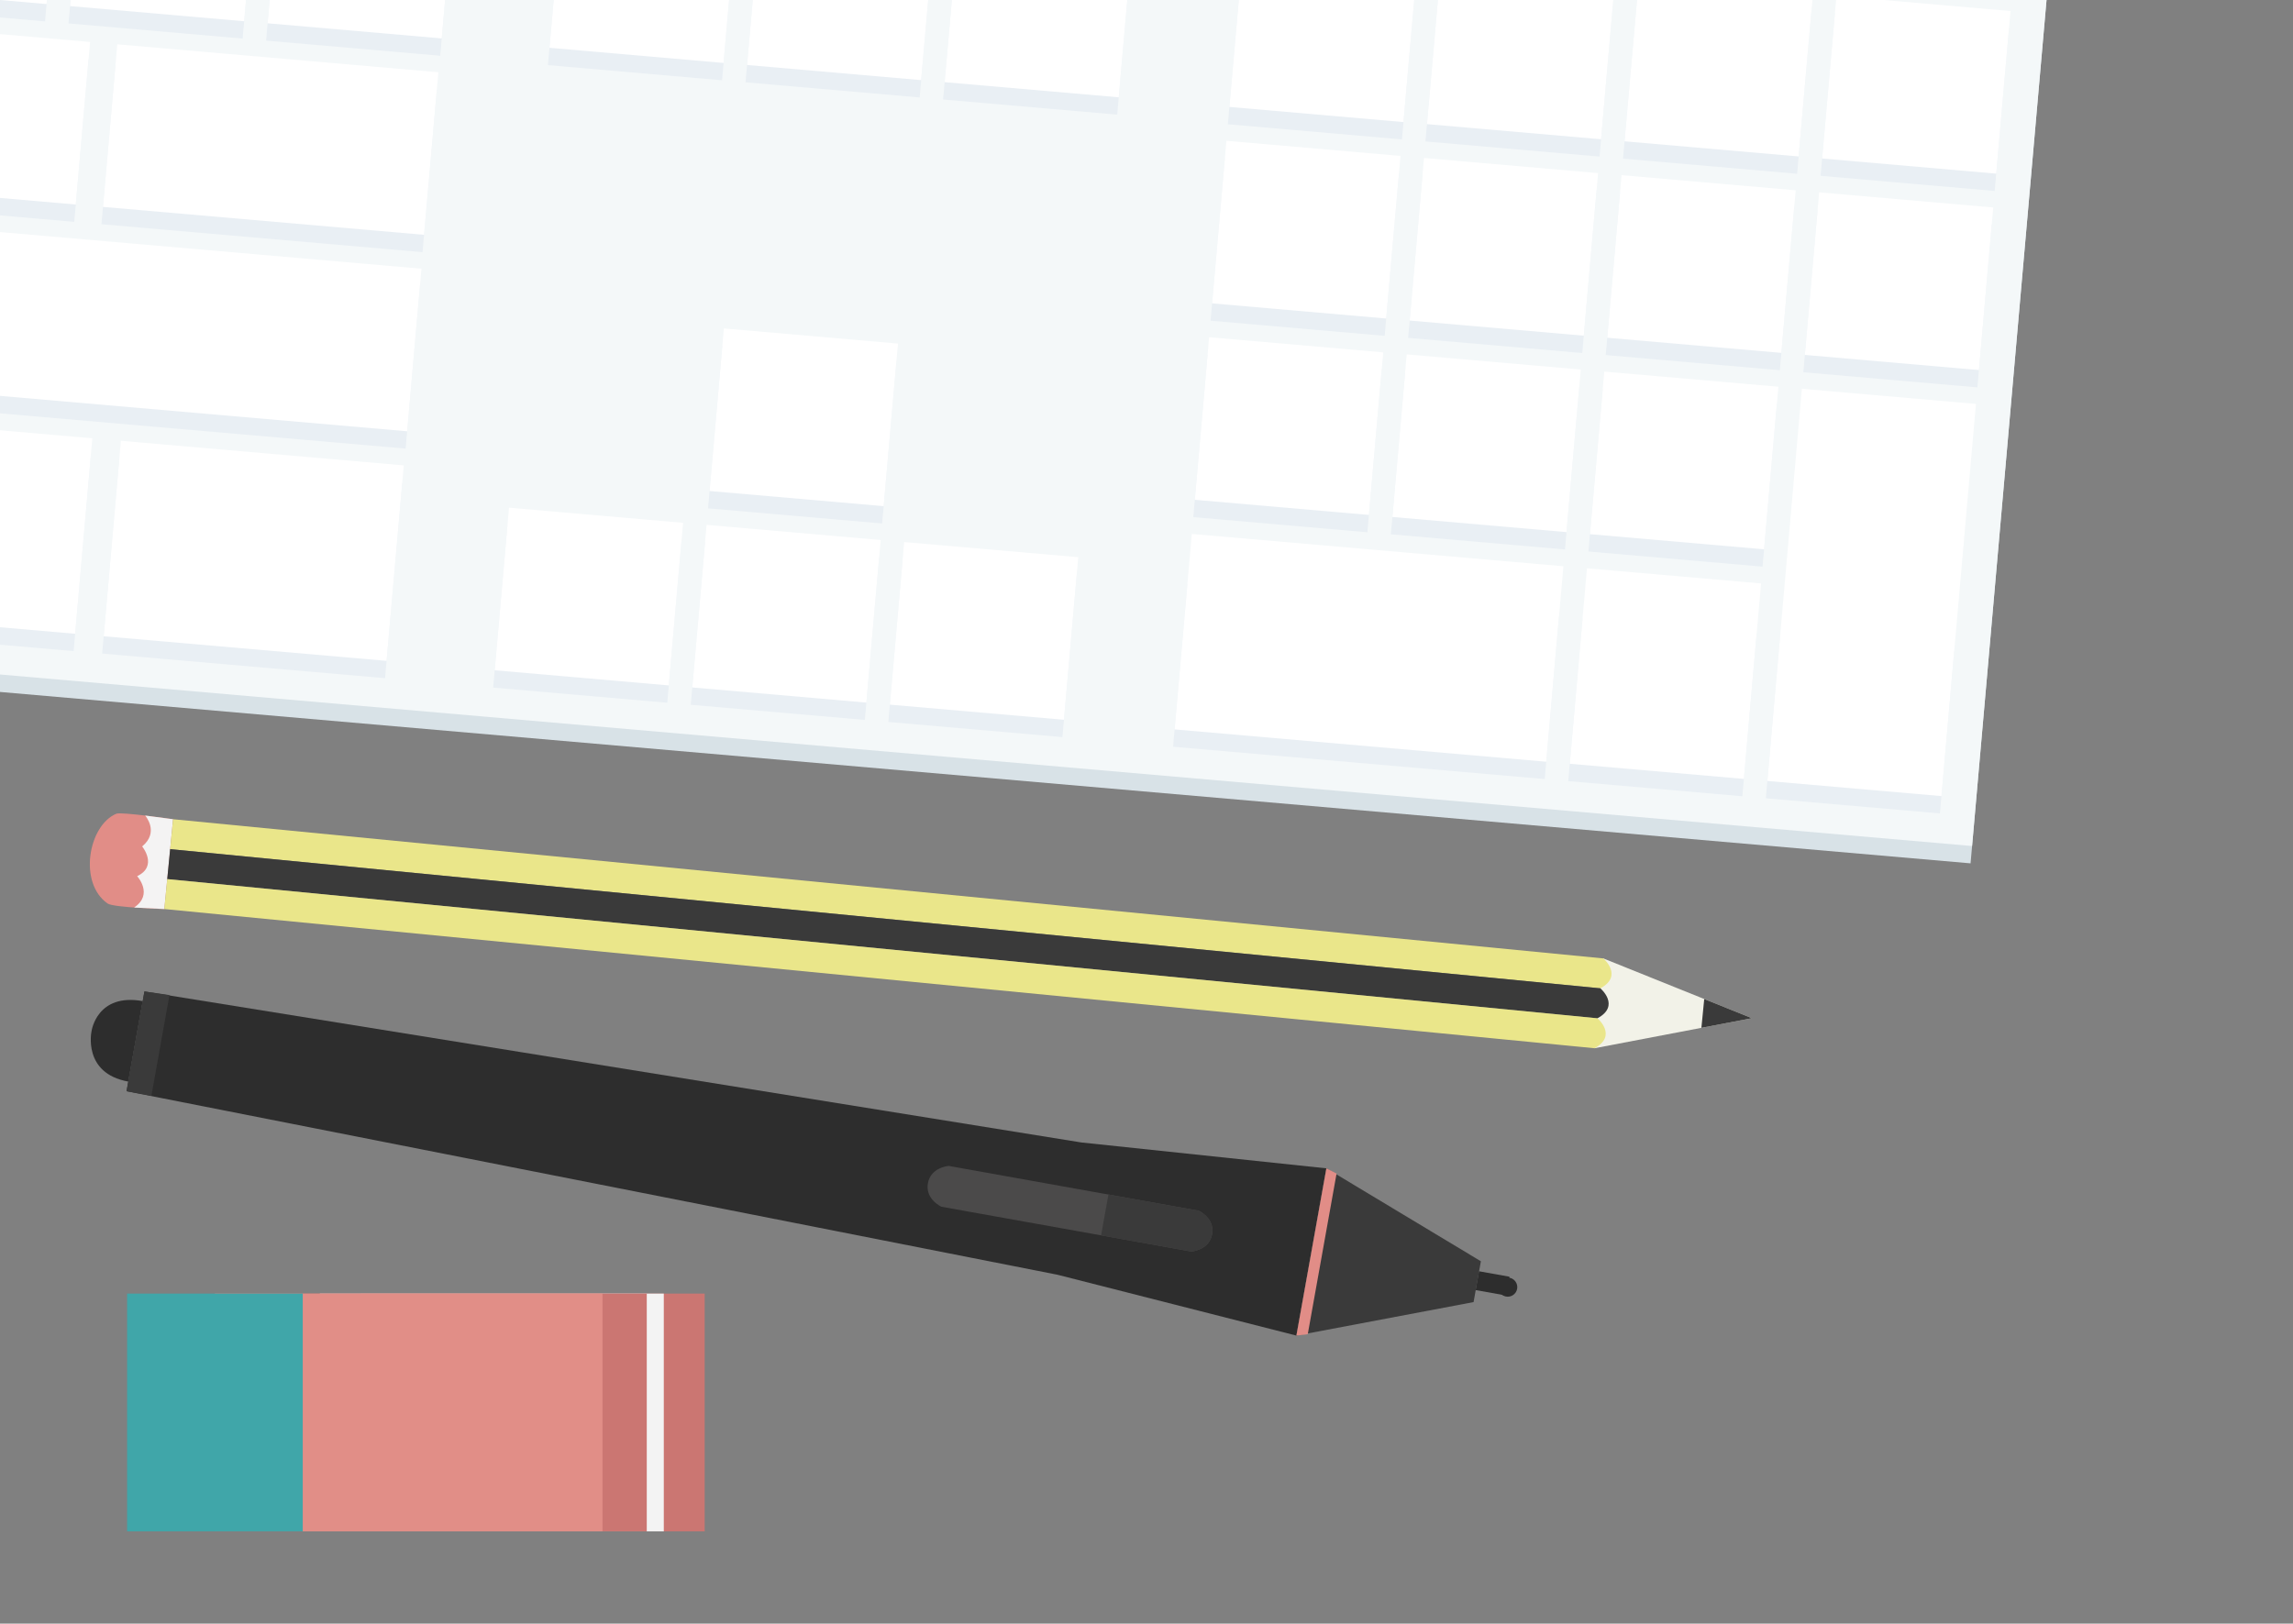 <?xml version="1.0" encoding="utf-8"?>
<!-- Generator: Adobe Illustrator 16.0.4, SVG Export Plug-In . SVG Version: 6.00 Build 0)  -->
<!DOCTYPE svg PUBLIC "-//W3C//DTD SVG 1.1//EN" "http://www.w3.org/Graphics/SVG/1.1/DTD/svg11.dtd">
<svg version="1.1" id="Capa_1" xmlns="http://www.w3.org/2000/svg" xmlns:xlink="http://www.w3.org/1999/xlink" x="0px" y="0px"
	 width="500px" height="354.121px" viewBox="0 0 500 354.121" enable-background="new 0 0 500 354.121" xml:space="preserve">
<rect x="0" y="0" width="500" height="354.121" fill="#808080" stroke="none"/>
<g id="Lápiz_1_">
	<path fill="#E18D87" d="M37.739,178.676c0,0-11.312-1.642-12.363-1.203c-6.118,2.547-8.337,15.117-1.907,19.589
		c1.271,0.886,12.365,1.205,12.365,1.205L37.739,178.676z"/>
	<polygon fill="#F2F2E8" points="349.608,209.033 382.01,222.072 347.7,228.623 	"/>
	<polygon fill="#3A3A3A" points="371.614,217.888 371,224.175 382.01,222.072 	"/>
	<path fill="#F4F3F3" d="M31.651,177.874c0,0,3.178,3.585-0.654,6.735c0,0,3.521,4.281-1.089,6.486c0,0,3.643,3.961-0.665,6.838
		l6.591,0.332l1.905-19.591L31.651,177.874z"/>
	<path fill="#EAE68A" d="M349.608,209.033L37.739,178.676l-0.636,6.527l311.869,30.356
		C354.061,212.805,349.608,209.033,349.608,209.033z"/>
	<path fill="#3A3A3A" d="M348.972,215.559L37.103,185.203l-0.635,6.532l311.869,30.356
		C353.424,219.336,348.972,215.559,348.972,215.559z"/>
	<path fill="#EAE68A" d="M348.337,222.094L36.468,191.735l-0.636,6.53L347.7,228.623
		C352.789,225.866,348.337,222.094,348.337,222.094z"/>
</g>
<g id="Pen_3_">
	<polygon fill="#3A3A3A" points="285.101,277.813 282.686,291.294 321.321,283.99 322.916,275.087 289.223,254.818 	"/>
	<polygon fill="#2D2D2D" points="235.776,249.172 31.496,216.239 29.12,229.497 27.597,237.995 230.604,278.029 282.686,291.294 
		285.101,277.813 289.223,254.818 	"/>
	
		<rect x="322.076" y="278.052" transform="matrix(0.984 0.176 -0.176 0.984 54.525 -53.021)" fill="#2D2D2D" width="6.753" height="4.169"/>
	<path fill="#2D2D2D" d="M19.961,224.908c0,0-2.024,9.188,8.012,10.987l1.147-6.398l2-11.156
		C21.082,216.541,19.961,224.908,19.961,224.908z"/>
	<polygon fill="#3A3A3A" points="27.597,237.995 33.012,239.002 36.951,217.027 31.496,216.239 	"/>
	<path fill="#4B4A4A" d="M202.337,258.071c-0.628,3.512,2.953,5.124,2.953,5.124l54.475,9.763c0,0,3.917-0.267,4.546-3.778
		c0.63-3.518-2.951-5.125-2.951-5.125l-54.474-9.764C206.886,254.291,202.966,254.555,202.337,258.071z"/>
	<g>
		<g>
			<defs>
				
					<rect id="SVGID_1_" x="248.21" y="253.686" transform="matrix(0.176 -0.984 0.984 0.176 -53.54 470.87)" width="12.853" height="27.493"/>
			</defs>
			<clipPath id="SVGID_2_">
				<use xlink:href="#SVGID_1_"  overflow="visible"/>
			</clipPath>
			<path clip-path="url(#SVGID_2_)" fill="#3A3A3A" d="M202.337,258.071c-0.628,3.512,2.953,5.124,2.953,5.124l54.475,9.763
				c0,0,3.917-0.267,4.546-3.778c0.63-3.518-2.951-5.125-2.951-5.125l-54.474-9.764
				C206.886,254.291,202.966,254.555,202.337,258.071z"/>
		</g>
	</g>
	<polygon fill="#E18D87" points="282.686,291.294 285.163,291 291.445,255.952 289.223,254.818 	"/>
	<circle fill="#2D2D2D" cx="328.768" cy="280.728" r="2.085"/>
</g>
<rect x="78.641" y="282.136" fill="#CB7672" width="75.018" height="51.857"/>
<rect x="69.729" y="282.136" fill="#F3F3F3" width="75.017" height="51.857"/>
<rect x="66.015" y="282.136" fill="#CB7672" width="75.016" height="51.857"/>
<rect x="46.865" y="282.136" fill="#E18E87" width="84.513" height="51.857"/>
<rect x="27.715" y="282.136" fill="#40A6A9" width="38.3" height="51.857"/>
<g>
	<defs>
		<rect id="SVGID_3_" x="0" y="0" width="500" height="354.121"/>
	</defs>
	<clipPath id="SVGID_4_">
		<use xlink:href="#SVGID_3_"  overflow="visible"/>
	</clipPath>
	<polygon clip-path="url(#SVGID_4_)" fill="#D8E2E7" points="452.323,-68.955 -54.892,-113.083 -77.526,144.171 429.691,188.299 	
		"/>
	<polygon clip-path="url(#SVGID_4_)" fill="#F4F8F9" points="452.657,-72.734 -54.561,-116.863 -77.194,140.391 430.023,184.519 	
		"/>
	<polygon clip-path="url(#SVGID_4_)" fill="#E9EFF4" points="-10.388,89.246 -48.354,85.943 -45.235,50.485 -7.27,53.788 	"/>
	<polygon clip-path="url(#SVGID_4_)" fill="#FFFFFF" points="-10.055,85.466 -48.021,82.163 -44.902,46.705 -6.936,50.009 	"/>
	<polygon clip-path="url(#SVGID_4_)" fill="#E9EFF4" points="145.501,153.27 107.537,149.966 110.657,114.508 148.621,117.812 	"/>
	<polygon clip-path="url(#SVGID_4_)" fill="#FFFFFF" points="145.836,149.49 107.87,146.187 110.988,110.728 148.954,114.031 	"/>
	<polygon clip-path="url(#SVGID_4_)" fill="#E9EFF4" points="188.586,157.016 150.621,153.714 153.74,118.257 191.704,121.56 	"/>
	<polygon clip-path="url(#SVGID_4_)" fill="#FFFFFF" points="188.919,153.237 150.954,149.933 154.074,114.476 192.038,117.778 	"/>
	<polygon clip-path="url(#SVGID_4_)" fill="#E9EFF4" points="231.669,160.765 193.704,157.463 196.823,122.005 234.789,125.309 	"/>
	<polygon clip-path="url(#SVGID_4_)" fill="#FFFFFF" points="232.002,156.984 194.036,153.683 197.156,118.224 235.121,121.525 	"/>
	<polygon clip-path="url(#SVGID_4_)" fill="#E9EFF4" points="192.355,114.176 154.389,110.873 157.51,75.413 195.475,78.716 	"/>
	<polygon clip-path="url(#SVGID_4_)" fill="#FFFFFF" points="192.688,110.395 154.723,107.091 157.844,71.633 195.808,74.936 	"/>
	<polygon clip-path="url(#SVGID_4_)" fill="#E9EFF4" points="16.19,48.386 -21.776,45.083 -18.656,9.626 19.309,12.929 	"/>
	<polygon clip-path="url(#SVGID_4_)" fill="#FFFFFF" points="16.523,44.607 -21.443,41.304 -18.322,5.847 19.641,9.149 	"/>
	<polygon clip-path="url(#SVGID_4_)" fill="#E9EFF4" points="9.822,4.664 -28.144,1.36 -25.023,-34.097 12.941,-30.794 	"/>
	<polygon clip-path="url(#SVGID_4_)" fill="#FFFFFF" points="10.154,0.883 -27.81,-2.42 -24.691,-37.878 13.275,-34.575 	"/>
	<polygon clip-path="url(#SVGID_4_)" fill="#E9EFF4" points="52.906,8.413 14.941,5.11 18.061,-30.348 56.027,-27.045 	"/>
	<polygon clip-path="url(#SVGID_4_)" fill="#FFFFFF" points="53.238,4.632 15.274,1.329 18.393,-34.129 56.358,-30.826 	"/>
	<polygon clip-path="url(#SVGID_4_)" fill="#E9EFF4" points="-7.058,-39.975 -45.025,-43.278 -41.905,-78.736 -3.938,-75.433 	"/>
	<polygon clip-path="url(#SVGID_4_)" fill="#FFFFFF" points="-6.726,-43.756 -44.692,-47.059 -41.573,-82.516 -3.607,-79.213 	"/>
	<polygon clip-path="url(#SVGID_4_)" fill="#E9EFF4" points="36.024,-36.229 -1.941,-39.531 1.179,-74.989 39.144,-71.686 	"/>
	<polygon clip-path="url(#SVGID_4_)" fill="#FFFFFF" points="36.356,-40.007 -1.609,-43.311 1.51,-78.769 39.476,-75.466 	"/>
	<polygon clip-path="url(#SVGID_4_)" fill="#E9EFF4" points="103.542,-73.702 65.577,-77.004 67.475,-98.563 105.44,-95.26 	"/>
	<polygon clip-path="url(#SVGID_4_)" fill="#FFFFFF" points="103.876,-77.482 65.911,-80.784 67.678,-100.863 105.644,-97.559 	"/>
	<polygon clip-path="url(#SVGID_4_)" fill="#E9EFF4" points="60.46,-77.449 22.495,-80.752 24.391,-102.31 62.357,-99.007 	"/>
	<polygon clip-path="url(#SVGID_4_)" fill="#FFFFFF" points="60.793,-81.229 22.827,-84.531 24.594,-104.61 62.56,-101.307 	"/>
	<polygon clip-path="url(#SVGID_4_)" fill="#E9EFF4" points="17.376,-81.198 -20.59,-84.501 -18.693,-106.059 19.273,-102.756 	"/>
	<polygon clip-path="url(#SVGID_4_)" fill="#FFFFFF" points="17.709,-84.978 -20.256,-88.281 -18.49,-108.36 19.476,-105.057 	"/>
	<polygon clip-path="url(#SVGID_4_)" fill="#E9EFF4" points="251.153,-60.673 213.186,-63.976 215.083,-85.533 253.049,-82.231 	"/>
	<polygon clip-path="url(#SVGID_4_)" fill="#FFFFFF" points="251.485,-64.453 213.518,-67.755 215.286,-87.834 253.251,-84.531 	"/>
	<polygon clip-path="url(#SVGID_4_)" fill="#E9EFF4" points="208.069,-64.421 170.103,-67.724 172.001,-89.283 209.966,-85.979 	"/>
	<polygon clip-path="url(#SVGID_4_)" fill="#FFFFFF" points="208.401,-68.201 170.436,-71.504 172.203,-91.582 210.168,-88.279 	"/>
	<polygon clip-path="url(#SVGID_4_)" fill="#E9EFF4" points="164.983,-68.169 127.019,-71.472 128.916,-93.03 166.882,-89.726 	"/>
	<polygon clip-path="url(#SVGID_4_)" fill="#FFFFFF" points="165.318,-71.948 127.353,-75.251 129.119,-95.33 167.084,-92.027 	"/>
	<polygon clip-path="url(#SVGID_4_)" fill="#E9EFF4" points="399.411,-47.774 361.444,-51.078 363.342,-72.635 401.307,-69.334 	"/>
	<polygon clip-path="url(#SVGID_4_)" fill="#FFFFFF" points="399.743,-51.554 361.779,-54.857 363.544,-74.935 401.509,-71.633 	"/>
	<polygon clip-path="url(#SVGID_4_)" fill="#E9EFF4" points="442.494,-44.027 404.53,-47.329 406.426,-68.887 444.391,-65.584 	"/>
	<polygon clip-path="url(#SVGID_4_)" fill="#FFFFFF" points="442.827,-47.806 404.861,-51.11 406.628,-71.187 444.593,-67.885 	"/>
	<polygon clip-path="url(#SVGID_4_)" fill="#E9EFF4" points="356.326,-51.523 318.363,-54.825 320.259,-76.385 358.224,-73.081 	"/>
	<polygon clip-path="url(#SVGID_4_)" fill="#FFFFFF" points="356.66,-55.303 318.695,-58.606 320.461,-78.684 358.426,-75.381 	"/>
	<polygon clip-path="url(#SVGID_4_)" fill="#E9EFF4" points="313.244,-55.27 275.278,-58.573 277.175,-80.132 315.139,-76.829 	"/>
	<polygon clip-path="url(#SVGID_4_)" fill="#FFFFFF" points="313.575,-59.05 275.61,-62.353 277.375,-82.432 315.342,-79.129 	"/>
	<polygon clip-path="url(#SVGID_4_)" fill="#E9EFF4" points="99.759,-30.683 41.142,-35.781 44.264,-71.239 102.878,-66.14 	"/>
	<polygon clip-path="url(#SVGID_4_)" fill="#FFFFFF" points="100.091,-34.463 41.476,-39.562 44.594,-75.019 103.211,-69.92 	"/>
	<polygon clip-path="url(#SVGID_4_)" fill="#E9EFF4" points="95.989,12.16 58.024,8.857 61.143,-26.6 99.108,-23.298 	"/>
	<polygon clip-path="url(#SVGID_4_)" fill="#FFFFFF" points="96.323,8.38 58.355,5.077 61.477,-30.382 99.442,-27.078 	"/>
	<polygon clip-path="url(#SVGID_4_)" fill="#E9EFF4" points="157.447,17.507 119.48,14.204 122.6,-21.253 160.565,-17.95 	"/>
	<polygon clip-path="url(#SVGID_4_)" fill="#FFFFFF" points="157.779,13.727 119.814,10.424 122.934,-25.034 160.899,-21.731 	"/>
	<polygon clip-path="url(#SVGID_4_)" fill="#E9EFF4" points="200.531,21.254 162.566,17.951 165.685,-17.506 203.651,-14.202 	"/>
	<polygon clip-path="url(#SVGID_4_)" fill="#FFFFFF" points="200.863,17.474 162.898,14.171 166.017,-21.287 203.983,-17.985 	"/>
	<polygon clip-path="url(#SVGID_4_)" fill="#E9EFF4" points="243.615,25.003 205.649,21.7 208.768,-13.757 246.732,-10.454 	"/>
	<polygon clip-path="url(#SVGID_4_)" fill="#FFFFFF" points="243.947,21.222 205.981,17.92 209.1,-17.538 247.066,-14.236 	"/>
	<polygon clip-path="url(#SVGID_4_)" fill="#E9EFF4" points="161.215,-25.336 123.25,-28.639 126.371,-64.095 164.336,-60.792 	"/>
	<polygon clip-path="url(#SVGID_4_)" fill="#FFFFFF" points="161.549,-29.116 123.584,-32.418 126.702,-67.877 164.668,-64.573 	"/>
	<polygon clip-path="url(#SVGID_4_)" fill="#E9EFF4" points="204.3,-21.589 166.335,-24.892 169.455,-60.348 207.422,-57.045 	"/>
	<polygon clip-path="url(#SVGID_4_)" fill="#FFFFFF" points="204.633,-25.367 166.668,-28.671 169.787,-64.128 207.752,-60.825 	"/>
	<polygon clip-path="url(#SVGID_4_)" fill="#E9EFF4" points="247.383,-17.839 209.418,-21.142 212.537,-56.6 250.502,-53.297 	"/>
	<polygon clip-path="url(#SVGID_4_)" fill="#FFFFFF" points="247.716,-21.62 209.75,-24.921 212.869,-60.38 250.834,-57.076 	"/>
	<polygon clip-path="url(#SVGID_4_)" fill="#E9EFF4" points="309.473,-12.437 271.51,-15.741 274.629,-51.198 312.595,-47.895 	"/>
	<polygon clip-path="url(#SVGID_4_)" fill="#FFFFFF" points="309.807,-16.218 271.841,-19.519 274.961,-54.978 312.924,-51.675 	"/>
	<polygon clip-path="url(#SVGID_4_)" fill="#E9EFF4" points="352.558,-8.689 314.593,-11.993 317.712,-47.449 355.678,-44.147 	"/>
	<polygon clip-path="url(#SVGID_4_)" fill="#FFFFFF" points="352.891,-12.47 314.927,-15.773 318.046,-51.23 356.01,-47.927 	"/>
	<polygon clip-path="url(#SVGID_4_)" fill="#E9EFF4" points="395.642,-4.942 357.675,-8.244 360.795,-43.701 398.762,-40.4 	"/>
	<polygon clip-path="url(#SVGID_4_)" fill="#FFFFFF" points="395.975,-8.721 358.009,-12.025 361.129,-47.482 399.093,-44.18 	"/>
	<polygon clip-path="url(#SVGID_4_)" fill="#E9EFF4" points="438.725,-1.193 400.76,-4.496 403.879,-39.953 441.847,-36.651 	"/>
	<polygon clip-path="url(#SVGID_4_)" fill="#FFFFFF" points="439.059,-4.973 401.092,-8.276 404.212,-43.733 442.177,-40.43 	"/>
	<polygon clip-path="url(#SVGID_4_)" fill="#E9EFF4" points="305.704,30.406 267.74,27.102 270.86,-8.354 308.823,-5.052 	"/>
	<polygon clip-path="url(#SVGID_4_)" fill="#FFFFFF" points="306.036,26.625 268.073,23.322 271.192,-12.136 309.158,-8.833 	"/>
	<polygon clip-path="url(#SVGID_4_)" fill="#E9EFF4" points="348.788,34.153 310.824,30.85 313.943,-4.608 351.907,-1.305 	"/>
	<polygon clip-path="url(#SVGID_4_)" fill="#FFFFFF" points="349.121,30.373 311.156,27.071 314.277,-8.388 352.241,-5.086 	"/>
	<polygon clip-path="url(#SVGID_4_)" fill="#E9EFF4" points="391.874,37.901 353.906,34.598 357.026,-0.858 394.993,2.443 	"/>
	<polygon clip-path="url(#SVGID_4_)" fill="#FFFFFF" points="392.205,34.121 354.239,30.819 357.36,-4.641 395.325,-1.338 	"/>
	<polygon clip-path="url(#SVGID_4_)" fill="#E9EFF4" points="434.955,41.649 396.991,38.346 400.111,2.889 438.075,6.192 	"/>
	<polygon clip-path="url(#SVGID_4_)" fill="#FFFFFF" points="435.291,37.87 397.323,34.568 400.443,-0.892 438.408,2.411 	"/>
	<polygon clip-path="url(#SVGID_4_)" fill="#E9EFF4" points="301.935,73.246 263.97,69.945 267.091,34.487 305.054,37.789 	"/>
	<polygon clip-path="url(#SVGID_4_)" fill="#FFFFFF" points="302.268,69.468 264.303,66.164 267.421,30.707 305.389,34.009 	"/>
	<polygon clip-path="url(#SVGID_4_)" fill="#E9EFF4" points="345.02,76.994 307.054,73.691 310.174,38.234 348.139,41.537 	"/>
	<polygon clip-path="url(#SVGID_4_)" fill="#FFFFFF" points="345.352,73.215 307.387,69.912 310.507,34.454 348.472,37.758 	"/>
	<polygon clip-path="url(#SVGID_4_)" fill="#E9EFF4" points="388.105,80.742 350.137,77.441 353.258,41.982 391.225,45.284 	"/>
	<polygon clip-path="url(#SVGID_4_)" fill="#FFFFFF" points="388.436,76.962 350.47,73.661 353.589,38.203 391.557,41.505 	"/>
	<polygon clip-path="url(#SVGID_4_)" fill="#E9EFF4" points="431.186,84.491 393.222,81.189 396.342,45.73 434.306,49.034 	"/>
	<polygon clip-path="url(#SVGID_4_)" fill="#FFFFFF" points="431.521,80.712 393.554,77.408 396.675,41.951 434.638,45.254 	"/>
	<polygon clip-path="url(#SVGID_4_)" fill="#E9EFF4" points="298.166,116.091 260.201,112.788 263.32,77.329 301.285,80.633 	"/>
	<polygon clip-path="url(#SVGID_4_)" fill="#FFFFFF" points="298.499,112.31 260.534,109.007 263.653,73.548 301.618,76.852 	"/>
	<polygon clip-path="url(#SVGID_4_)" fill="#E9EFF4" points="341.251,119.838 303.284,116.534 306.404,81.077 344.369,84.381 	"/>
	<polygon clip-path="url(#SVGID_4_)" fill="#FFFFFF" points="341.583,116.057 303.617,112.754 306.738,77.296 344.702,80.599 	"/>
	<polygon clip-path="url(#SVGID_4_)" fill="#E9EFF4" points="384.335,123.586 346.368,120.284 349.488,84.825 387.454,88.128 	"/>
	<polygon clip-path="url(#SVGID_4_)" fill="#FFFFFF" points="384.668,119.805 346.7,116.504 349.821,81.045 387.787,84.347 	"/>
	<polygon clip-path="url(#SVGID_4_)" fill="#E9EFF4" points="336.827,169.915 255.794,162.865 258.913,127.407 339.947,134.457 	"/>
	<polygon clip-path="url(#SVGID_4_)" fill="#FFFFFF" points="337.16,166.134 256.128,159.085 259.878,116.453 340.911,123.502 	"/>
	<polygon clip-path="url(#SVGID_4_)" fill="#E9EFF4" points="379.928,173.664 341.962,170.36 345.081,134.904 383.047,138.206 	"/>
	<polygon clip-path="url(#SVGID_4_)" fill="#FFFFFF" points="380.262,169.883 342.296,166.581 346.045,123.95 384.011,127.252 	"/>
	<polygon clip-path="url(#SVGID_4_)" fill="#E9EFF4" points="423.011,177.411 385.047,174.108 388.164,138.652 426.131,141.955 	"/>
	<polygon clip-path="url(#SVGID_4_)" fill="#FFFFFF" points="423.344,173.631 385.379,170.329 392.905,84.793 430.869,88.095 	"/>
	<polygon clip-path="url(#SVGID_4_)" fill="#E9EFF4" points="92.139,54.994 22.122,48.903 25.242,13.446 95.26,19.537 	"/>
	<polygon clip-path="url(#SVGID_4_)" fill="#FFFFFF" points="92.471,51.214 22.454,45.124 25.574,9.665 95.591,15.758 	"/>
	<polygon clip-path="url(#SVGID_4_)" fill="#E9EFF4" points="88.449,97.844 -5.268,89.69 -2.107,53.743 91.614,61.896 	"/>
	<polygon clip-path="url(#SVGID_4_)" fill="#FFFFFF" points="88.784,94.064 -4.937,85.911 -1.817,50.453 91.904,58.606 	"/>
	<polygon clip-path="url(#SVGID_4_)" fill="#E9EFF4" points="83.963,147.914 22.274,142.549 26.025,99.916 87.715,105.282 	"/>
	<polygon clip-path="url(#SVGID_4_)" fill="#E9EFF4" points="16.053,142.008 -33.161,137.725 -29.408,95.093 19.805,99.376 	"/>
	<polygon clip-path="url(#SVGID_4_)" fill="#FFFFFF" points="84.296,144.135 22.608,138.769 26.358,96.137 88.047,101.503 	"/>
	<polygon clip-path="url(#SVGID_4_)" fill="#FFFFFF" points="16.387,138.228 -32.827,133.945 -29.077,91.314 20.136,95.595 	"/>
</g>
</svg>

